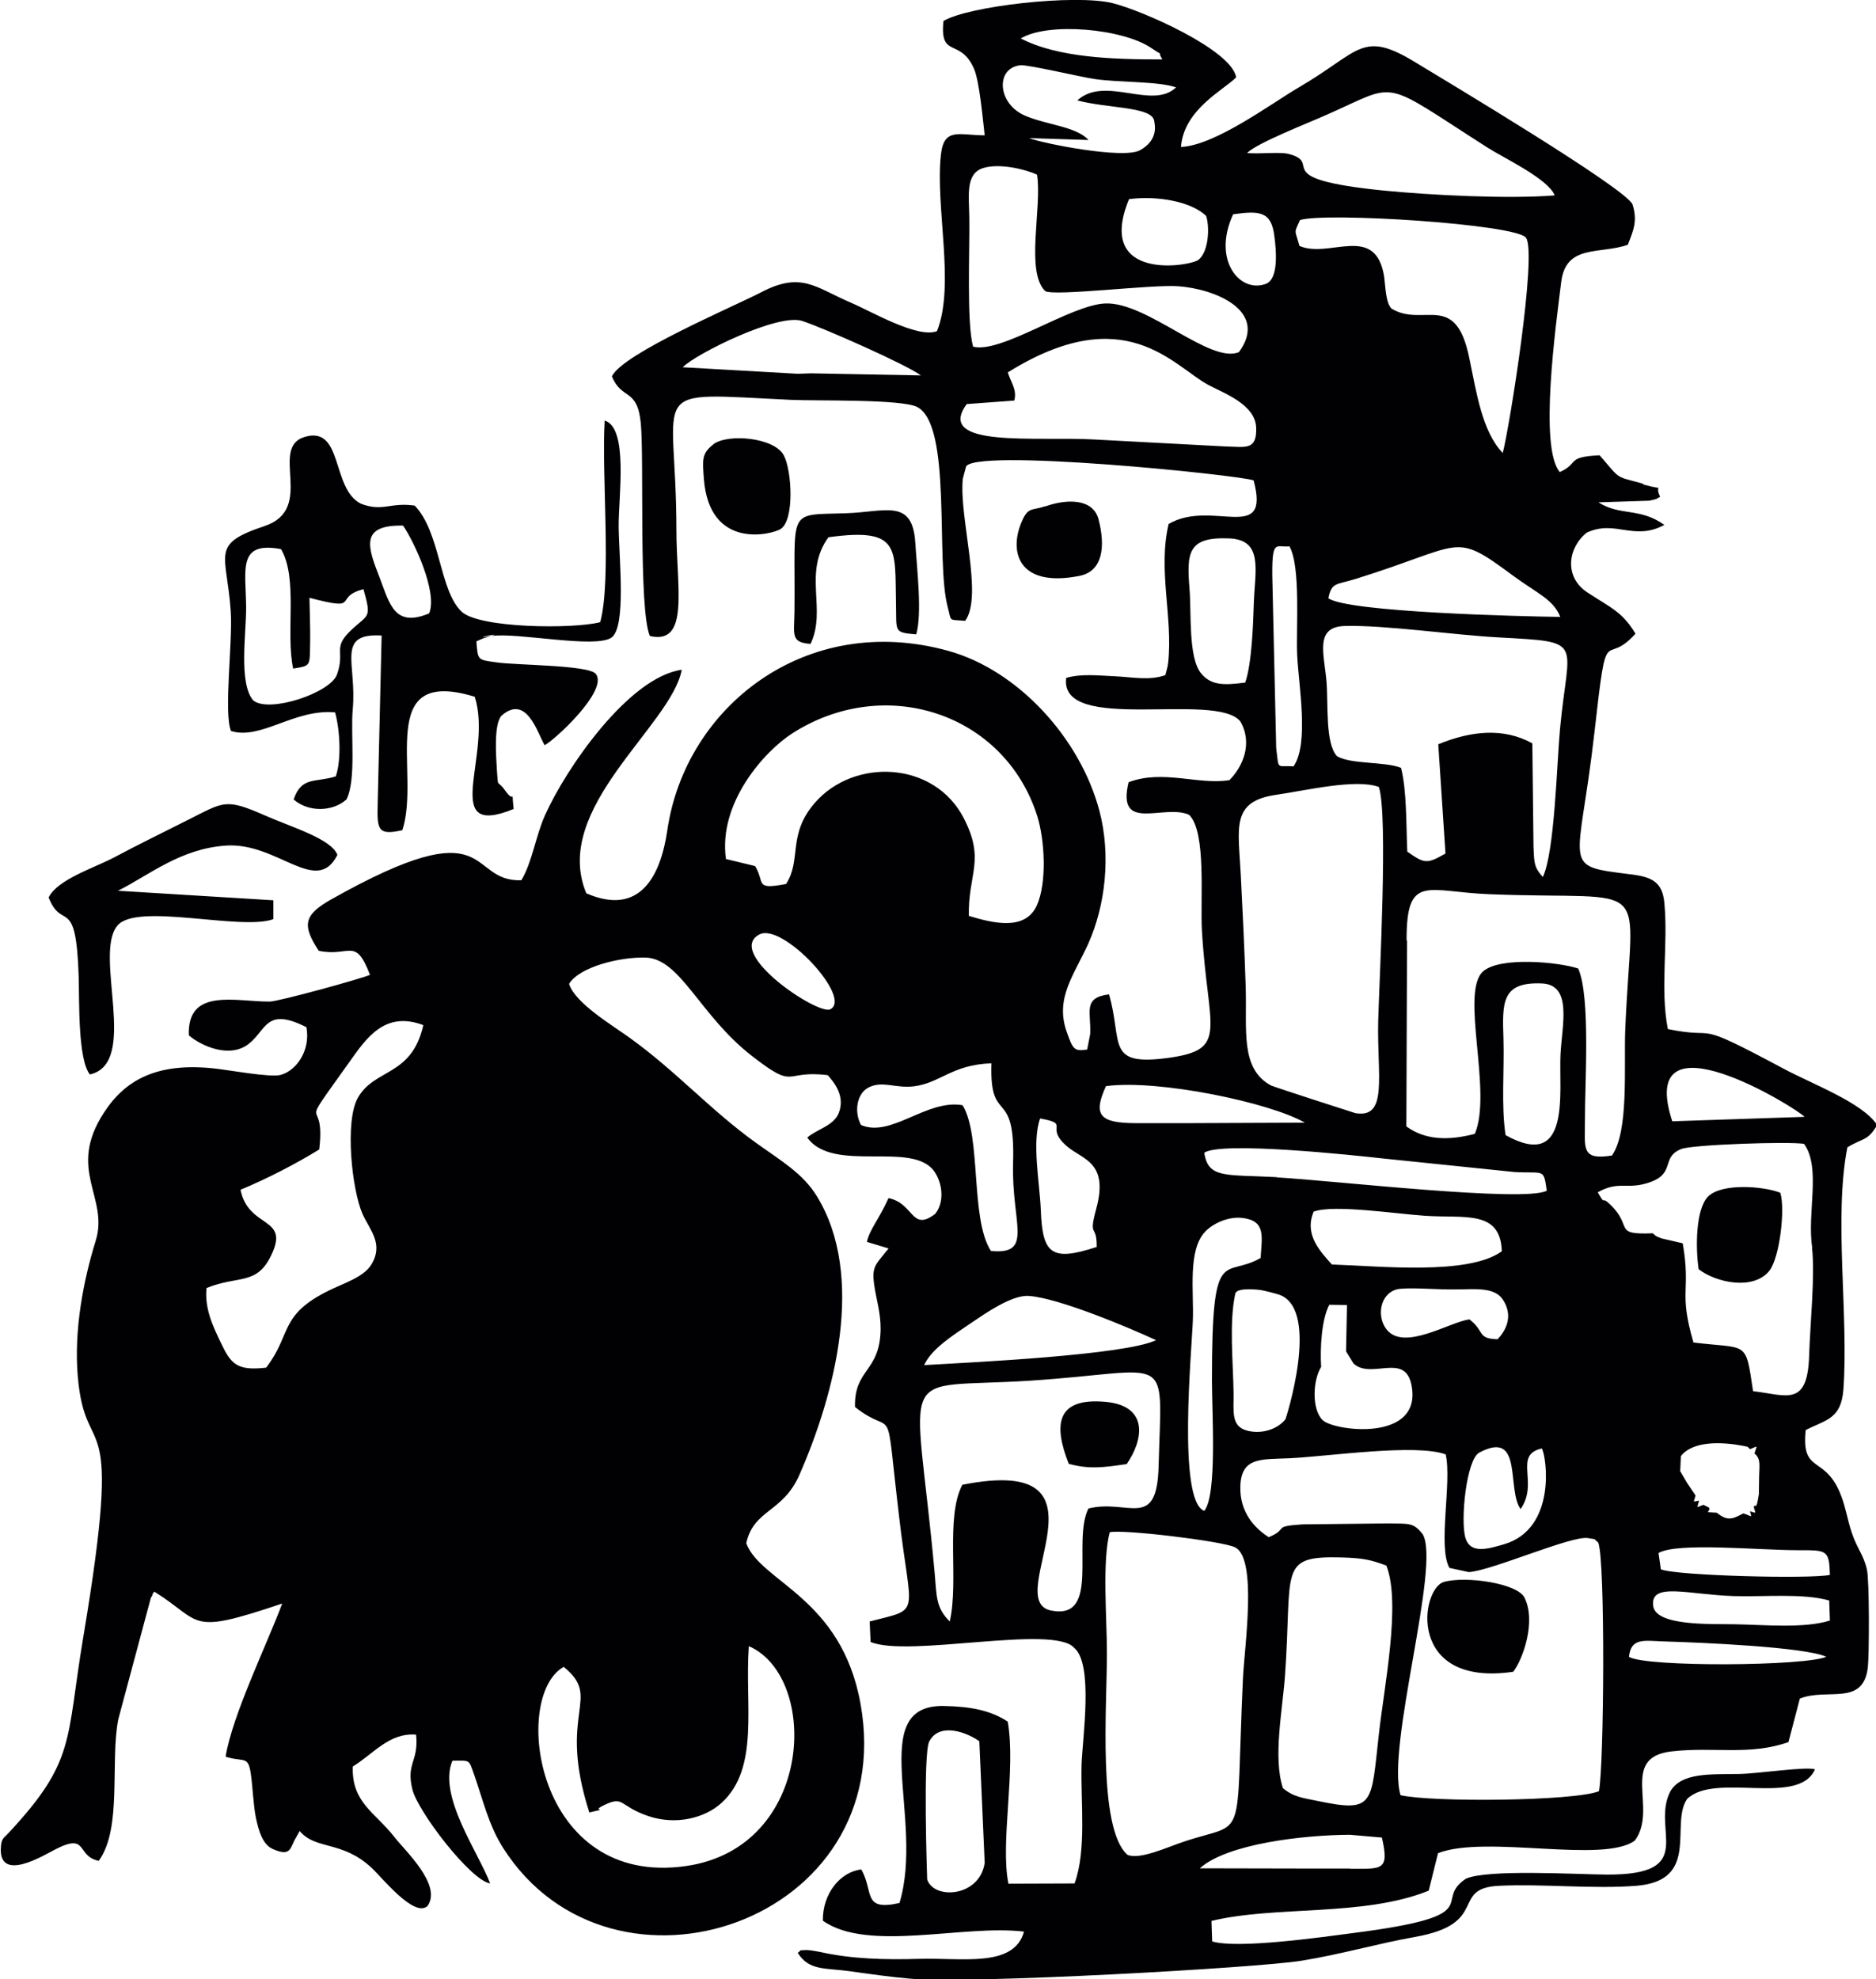 <?xml version="1.0" encoding="UTF-8"?>
<!DOCTYPE svg PUBLIC "-//W3C//DTD SVG 1.1//EN" "http://www.w3.org/Graphics/SVG/1.1/DTD/svg11.dtd">
<!-- Creator: CorelDRAW -->
<svg xmlns="http://www.w3.org/2000/svg" xml:space="preserve" width="27.253mm" height="28.749mm" version="1.1" style="shape-rendering:geometricPrecision; text-rendering:geometricPrecision; image-rendering:optimizeQuality; fill-rule:evenodd; clip-rule:evenodd"
viewBox="0 0 80.57 84.99"
 xmlns:xlink="http://www.w3.org/1999/xlink"
 xmlns:xodm="http://www.corel.com/coreldraw/odm/2003">
 <defs>
  <style type="text/css">
   <![CDATA[
    .fil0 {fill:#010103}
   ]]>
  </style>
 </defs>
 <g id="Camada_x0020_1">
  <path class="fil0" d="M42.06 74.78l0.23 5.22c-0.22,1.47 -2.18,1.59 -2.47,0.71 -0,-0.01 -0.19,-5.4 0.09,-5.93 0.45,-0.85 1.65,-0.37 2.16,0zm3.84 -11.92c0.88,0.24 1.48,0.16 2.49,0.01 0.74,-1.07 0.93,-2.5 -0.9,-2.67 -2.16,-0.2 -2.24,1.01 -1.59,2.66zm-1.02 -41.12c-0.57,0.2 -0.73,-0 -1.02,0.71 -0.53,1.29 -0.09,2.79 2.5,2.28 1.01,-0.2 1.12,-1.27 0.82,-2.43 -0.24,-0.91 -1.38,-0.88 -2.3,-0.55zm28.07 32.76c0.76,0.59 2.36,0.92 3.04,0.07 0.44,-0.55 0.69,-2.65 0.47,-3.35 -0.7,-0.28 -2.5,-0.43 -3.1,0.16 -0.54,0.55 -0.54,2.19 -0.41,3.11zm-42.31 -35.42c-0.51,0.39 -0.47,0.66 -0.41,1.49 0.24,3.07 2.92,2.38 3.29,2.15 0.61,-0.37 0.49,-2.53 0.14,-3.17 -0.4,-0.76 -2.39,-0.95 -3.03,-0.47zm4.17 8.57c0.71,-1.48 -0.34,-3.05 0.77,-4.58 3.11,-0.43 2.85,0.47 2.9,2.83 0.03,1.23 -0.12,1.26 0.87,1.34 0.26,-0.9 0.03,-2.82 -0.04,-3.93 -0.12,-1.93 -1.28,-1.32 -3,-1.27 -2.57,0.08 -2.14,-0.23 -2.19,4.23 -0.01,0.97 -0.18,1.32 0.69,1.38zm30.18 44.14c0.41,-0.53 1,-2.16 0.48,-3.19 -0.31,-0.61 -2.51,-0.93 -3.45,-0.67 -1.02,0.28 -1.62,4.53 2.97,3.86zm-59.94 -33.53c1.39,-0.7 2.7,-1.82 4.67,-1.95 2.21,-0.14 3.88,2.18 4.77,0.4 -0.26,-0.69 -1.97,-1.19 -3.08,-1.68 -1.75,-0.77 -1.78,-0.6 -3.36,0.19 -1.07,0.54 -2.12,1.05 -3.17,1.61 -0.86,0.45 -2.42,0.94 -2.79,1.71 0.58,1.48 1.18,-0.17 1.29,3.42 0.03,1.01 -0.04,3.53 0.48,4.18 2.14,-0.48 0.14,-5.14 1.18,-6.39 0.83,-1.01 5.31,0.23 6.7,-0.28l-0 -0.81 -6.69 -0.41zm5.82 -8.19c-0.63,-0.75 -0.29,-2.9 -0.3,-3.99 -0.01,-1.62 -0.39,-2.85 1.5,-2.5 0.74,1.26 0.19,3.6 0.52,5.13 0.77,-0.13 0.71,-0.08 0.73,-1.14 0.01,-0.64 -0.02,-1.27 -0.03,-1.9 2.29,0.6 0.97,-0.02 2.32,-0.37 0.36,1.28 0.21,1.06 -0.52,1.75 -0.84,0.79 -0.25,0.89 -0.62,1.92 -0.29,0.79 -2.91,1.66 -3.59,1.11zm7.56 -3.73c-1.49,0.62 -1.69,-0.4 -2.12,-1.52 -0.5,-1.29 -0.9,-2.29 1,-2.25 0.47,0.67 1.5,2.88 1.12,3.77zm7.33 0.38c-1.1,0.29 -5.18,0.27 -5.94,-0.46 -0.96,-0.92 -0.9,-3.4 -2.01,-4.55 -1.08,-0.15 -1.36,0.28 -2.31,-0.08 -1.28,-0.64 -0.75,-3.36 -2.41,-2.87 -1.56,0.46 0.49,3.09 -1.73,3.83 -2.36,0.79 -1.62,1.15 -1.45,3.66 0.09,1.35 -0.31,4.34 0.01,5.14 1.29,0.4 2.72,-0.96 4.47,-0.8 0.21,0.74 0.28,2.04 0.03,2.75 -0.91,0.28 -1.46,-0.01 -1.81,0.99 0.64,0.56 1.68,0.53 2.27,-0 0.43,-0.85 0.17,-2.8 0.27,-3.88 0.18,-1.97 -0.74,-3.27 1.24,-3.16l-0.17 7.25c-0.03,1.11 0.02,1.34 1.06,1.11 0.81,-2.46 -1.23,-7.06 3.11,-5.73 0.79,2.49 -1.56,6.13 1.67,4.82 -0.11,-1.01 0.09,-0.15 -0.37,-0.8 -0.35,-0.5 -0.29,-0.03 -0.35,-0.88 -0.04,-0.66 -0.13,-1.93 0.19,-2.32 1.08,-0.96 1.55,0.73 1.86,1.26 0.41,-0.2 2.75,-2.35 2.2,-3.06 -0.3,-0.39 -3.46,-0.37 -4.29,-0.5 -0.79,-0.11 -0.78,-0.08 -0.84,-0.9l0.32 -0.14c1.37,-0.36 -0.91,0.1 0.34,-0.09 1.1,-0.16 4.45,0.55 5.14,0.07 0.65,-0.46 0.32,-3.42 0.31,-4.79 -0.01,-1.24 0.43,-4.22 -0.6,-4.53 -0.14,2.32 0.3,6.82 -0.19,8.65zm32.21 53.52l-1.65 -0 -4.79 -0.01c1.18,-1.06 4.47,-1.43 6.44,-1.44l1.38 0.12c0.33,1.44 -0,1.34 -1.38,1.34zm-32.65 -2.41c0.98,-0.22 -0.04,0 0.64,-0.32 0.85,-0.41 0.62,0.05 1.89,0.48 1.19,0.4 2.43,0.08 3.14,-0.57 1.64,-1.5 0.99,-4.18 1.17,-6.73 3.04,1.32 2.81,8.64 -2.68,9.44 -6.5,0.95 -7.53,-7.29 -5.27,-8.55 1.69,1.37 -0.3,1.9 1.1,6.25zm53.13 -6.69c-0.85,0.41 -7.76,0.46 -8.49,0.01 0.09,-0.84 0.64,-0.69 1.57,-0.66 1.4,0.04 6.01,0.23 6.91,0.66zm-23.35 5.65c-0.44,-1.32 -0.01,-3.39 0.09,-4.87 0.32,-4.53 -0.32,-5.11 2.42,-5.04 0.93,0.03 1.23,0.09 1.93,0.35 0.64,1.61 -0.1,5.23 -0.32,7.23 -0.34,3.02 -0.18,3.39 -2.62,2.88 -0.62,-0.13 -1.03,-0.16 -1.5,-0.55zm23.46 -8.06l0.03 0.86c-1.11,0.35 -2.81,0.18 -4.11,0.16 -0.97,-0.02 -3.37,0.09 -3.48,-0.79 -0.13,-1.04 1.5,-0.48 3.47,-0.42 1.32,0.04 2.96,-0.13 4.09,0.19zm-30.15 10.91c-1.27,-1.15 -0.87,-6.38 -0.87,-8.64 -0,-1.51 -0.21,-3.94 0.12,-5.2 0.51,-0.14 4.79,0.37 5.37,0.64 0.99,0.45 0.41,4.31 0.35,5.67 -0.33,7.25 0.21,6.06 -2.52,6.97 -0.73,0.24 -1.91,0.8 -2.44,0.57zm22.82 -12.95c0.82,-0.47 4.26,-0.12 6.01,-0.12 1.22,0 1.32,-0.02 1.35,1.06 -0.8,0.18 -6.6,0.04 -7.26,-0.24l-0.1 -0.7zm-9.14 -4.23c0.27,1.2 -0.35,3.98 0.16,4.87l0.83 0.18c0.96,-0.05 4.44,-1.59 5.13,-1.46 0.45,0.09 0.15,-0.03 0.43,0.19 0.31,0.75 0.25,9.63 0.03,10.68 -1.08,0.43 -7.19,0.48 -8.52,0.17 -0.63,-2.06 1.74,-9.89 0.95,-11.21 -0.41,-0.51 -0.57,-0.44 -1.46,-0.46l-3.7 0.04c-1.35,0.09 -0.56,0.18 -1.45,0.55 -0.59,-0.37 -1.25,-1.06 -1.22,-2.17 0.03,-1.3 0.93,-1.16 2.13,-1.22 1.67,-0.08 5.43,-0.64 6.7,-0.16zm3.21 2.35c0.81,-1.13 -0.33,-2.33 0.92,-2.61 0.21,0.38 0.63,3.44 -1.61,4.11 -0.74,0.22 -1.46,0.42 -1.67,-0.26 -0.23,-0.75 0.04,-3.38 0.59,-3.67 1.91,-1.02 1.16,1.59 1.78,2.43zm6.86 -1.62l0.03 -0.66c0.52,-0.67 1.77,-0.61 2.63,-0.45 0.35,0.07 0.19,0.03 0.34,0.15 0.37,-0.14 0.3,-0.19 0.19,0.19 0.3,0.22 0.2,0.57 0.2,1.06 0,0.07 -0.01,0.65 -0.01,0.68 -0.12,0.77 -0.13,0.39 -0.22,0.54 0.07,0.32 0.15,0.28 -0.16,0.2 0.08,0.33 0.09,0.2 -0.29,0.09 -0.47,0.25 -0.68,0.34 -1.14,-0.03 -0.65,-0.04 -0.25,0.01 -0.33,-0.22l-0.24 -0.12c-0.34,0.12 -0.27,0.17 -0.19,-0.18 -0.3,0.05 -0.23,0.1 -0.15,-0.22l-0.37 -0.55 -0.28 -0.48zm-25.41 1.58c-0.73,1.43 0.55,4.82 -1.61,4.39 -2.2,-0.44 3.09,-6.77 -3.81,-5.4 -0.74,1.41 -0.14,4.11 -0.54,5.87 -0.6,-0.59 -0.56,-1.07 -0.65,-2.1 -0.84,-9.16 -1.79,-7.86 4.09,-8.24 6.18,-0.4 5.66,-1.39 5.53,3.66 -0.07,2.81 -1.3,1.4 -3.02,1.83zm6.32 -9.25c0.01,-0.01 0.04,-0.23 1.02,-0.13 0.13,0.01 0.77,0.17 0.91,0.23 1.7,0.72 0.22,5.31 0.21,5.32 -0.28,0.38 -0.95,0.67 -1.63,0.5 -0.73,-0.18 -0.59,-0.85 -0.6,-1.61 -0.02,-1.36 -0.2,-3.08 0.08,-4.31zm-13.38 3.1c0.32,-0.7 1.21,-1.26 2.05,-1.83 0.55,-0.37 1.71,-1.19 2.44,-1.14 1.28,0.08 4.4,1.4 5.47,1.9 -1.34,0.64 -7.85,0.95 -9.95,1.07zm18.12 -0.59l0.32 0.52c0.74,0.7 2.18,-0.47 2.48,0.88 0.55,2.53 -3.33,2.03 -3.81,1.55 -0.48,-0.48 -0.41,-1.73 -0.06,-2.28 -0.05,-0.84 0.02,-2.04 0.35,-2.67l0.76 0.01 -0.04 1.99zm5.29 -1.37c-0.82,0.1 -2.79,1.37 -3.54,0.44 -0.44,-0.54 -0.31,-1.52 0.42,-1.73 0.38,-0.1 1.71,-0 2.2,0l0.37 0c0.75,0 1.62,-0.12 1.99,0.43 0.49,0.74 0.1,1.37 -0.22,1.71 -0.9,-0.02 -0.54,-0.35 -1.22,-0.86zm-11.05 2.61c-0,1.39 0.23,4.94 -0.33,5.61 -1.16,-0.42 -0.53,-6.96 -0.49,-8.18 0.05,-1.23 -0.23,-3.01 0.53,-3.81 0.3,-0.32 0.95,-0.66 1.59,-0.59 1.02,0.12 0.85,0.78 0.79,1.72 -1.57,0.91 -2.09,-0.69 -2.09,5.24zm12.44 -5.53c-1.44,1.03 -5.19,0.63 -7.29,0.56 -0.46,-0.53 -1.21,-1.26 -0.78,-2.27 0.85,-0.32 3.56,0.1 4.81,0.18 1.69,0.11 3.21,-0.26 3.27,1.52zm-17.4 -0.19c-1.95,0.64 -2.32,0.29 -2.39,-1.6 -0.05,-1.18 -0.39,-2.91 -0.03,-3.92 1.35,0.24 0.15,0.33 1.16,1.2 0.67,0.57 1.8,0.67 1.25,2.68 -0.35,1.29 0.04,0.61 0.02,1.65zm30.73 0.02c0.14,1.16 -0.08,3.3 -0.12,4.6 -0.06,2.28 -0.96,1.74 -2.41,1.57 -0.33,-2.22 -0.21,-1.8 -2.56,-2.09 -0.65,-2.24 -0.1,-2.16 -0.46,-4.26l-0.91 -0.21c-0.31,-0.12 -0.21,-0.09 -0.38,-0.22 -1.73,0.07 -0.83,-0.28 -1.82,-1.23 -0.44,-0.43 -0.17,0.11 -0.54,-0.53 0.94,-0.53 1.27,-0.07 2.29,-0.45 1.04,-0.39 0.43,-1.07 1.3,-1.41 0.48,-0.19 4.65,-0.33 5.27,-0.22 0.74,1.03 0.12,2.96 0.35,4.45zm-22.98 -3.02c-2.22,-0.12 -2.95,0.07 -3.12,-1.05 0.74,-0.5 6.45,0.11 7.7,0.25l5.63 0.58c1.28,0.07 1.24,-0.18 1.38,0.8 -0.92,0.52 -9.24,-0.44 -11.59,-0.57zm-6.06 -2.32c-1.56,-0 -1.85,-0.35 -1.28,-1.59 2.25,-0.3 7.06,0.71 8.54,1.57l-4.88 0.02 -1.28 -0 -1.1 -0zm23.04 -0.08c-1.59,-4.87 5.42,-0.52 5.68,-0.19l-5.68 0.19zm-34.84 0.16c-0.3,-0.54 -0.2,-1.36 0.34,-1.62 0.59,-0.29 1.13,0.05 1.92,-0.04 1.15,-0.14 1.63,-0.93 3.34,-0.99 -0.09,2.73 1.03,0.94 0.93,4.26 -0.08,2.62 0.91,3.97 -0.95,3.8 -0.9,-1.37 -0.4,-4.94 -1.22,-6.26 -1.54,-0.27 -3.07,1.41 -4.36,0.85zm27.68 0.43c-0.19,-1.24 -0.05,-2.78 -0.09,-4.14 -0.05,-1.54 -0.09,-2.44 1.64,-2.37 1.34,0.05 0.87,1.8 0.81,3.05 -0.08,1.58 0.48,5.04 -2.35,3.47zm-53.23 9.99c-1.28,0.15 -1.52,-0.18 -1.95,-1.08 -0.33,-0.69 -0.7,-1.45 -0.61,-2.34 1.38,-0.56 2.16,-0.09 2.79,-1.43 0.79,-1.66 -0.99,-1.1 -1.33,-2.79 1.12,-0.46 2.43,-1.14 3.38,-1.73 0.3,-2.53 -1.07,-0.43 1.27,-3.72 0.74,-1.04 1.53,-2.25 3.2,-1.62 -0.5,2.22 -2.08,1.84 -2.81,3.12 -0.57,1 -0.26,3.95 0.2,4.99 0.31,0.69 0.92,1.28 0.38,2.17 -0.33,0.55 -1.21,0.81 -1.83,1.12 -2.15,1.06 -1.58,1.87 -2.69,3.31zm48.98 -18.35c-0.01,-2.9 0.88,-2.08 3.58,-1.98 7.17,0.28 6.08,-0.91 5.81,5.84 -0.06,1.6 0.16,4.34 -0.57,5.38 -1.36,0.22 -1.15,-0.34 -1.16,-1.53 -0.01,-1.48 0.25,-5.3 -0.29,-6.5 -0.83,-0.28 -3.35,-0.52 -4.08,0.12 -1.01,0.88 0.41,5.17 -0.36,6.98 -1.11,0.29 -2.12,0.28 -2.94,-0.32l0.03 -7.98zm-27.8 -0.25c0.99,-0.54 4.02,2.72 3.05,3.21 -0.53,0.27 -4.53,-2.42 -3.05,-3.21zm26.61 -6.33c0.4,1.2 0.02,8.21 -0.03,10.06 -0.05,2.38 0.43,4.18 -0.98,3.94 -0.05,-0.01 -3.54,-1.14 -3.63,-1.19 -1.33,-0.73 -1.02,-2.39 -1.08,-4.23 -0.05,-1.59 -0.13,-3.24 -0.21,-4.79 -0.1,-2.03 -0.45,-3.18 1.52,-3.46 1.25,-0.18 3.41,-0.7 4.4,-0.34zm-28.04 3.1c-0.35,-2.42 1.66,-4.65 2.85,-5.41 3.98,-2.55 9.12,-0.87 10.52,3.56 0.32,1.03 0.42,2.85 -0.02,3.83 -0.5,1.1 -1.86,0.77 -2.92,0.45 -0.04,-1.82 0.72,-2.38 -0.22,-4.2 -1.27,-2.46 -4.71,-2.59 -6.39,-0.66 -1.2,1.38 -0.56,2.44 -1.24,3.49 -1.38,0.26 -0.89,-0.05 -1.33,-0.77l-1.24 -0.3zm24.38 -3.99c-0.74,-0.06 -0.63,0.21 -0.75,-0.79l-0.15 -6.61c-0.08,-2.52 0.08,-1.98 0.72,-2.05 0.49,0.88 0.28,3.5 0.33,4.65 0.06,1.31 0.52,3.81 -0.15,4.79zm10.25 -0.99c-1.25,-0.69 -2.65,-0.53 -4.04,0.04l0.31 4.69c-0.81,0.47 -0.91,0.43 -1.64,-0.08 -0.05,-1.14 -0.02,-2.65 -0.27,-3.6 -0.73,-0.28 -2.14,-0.14 -2.75,-0.5 -0.51,-0.56 -0.37,-2.2 -0.45,-3.21 -0.1,-1.18 -0.52,-2.34 0.78,-2.38 1.69,-0.05 4.71,0.39 6.61,0.49 3.76,0.21 3,0.08 2.64,3.92 -0.14,1.5 -0.23,5.32 -0.74,6.37 -0.37,-0.42 -0.37,-0.57 -0.4,-1.32l-0.05 -4.42zm-14.23 -3.01c-0.55,-0.68 -0.41,-2.6 -0.49,-3.58 -0.13,-1.6 -0.09,-2.29 1.72,-2.21 1.45,0.07 1.09,1.37 1.04,2.75 -0.03,0.97 -0.09,2.63 -0.37,3.44 -0.91,0.12 -1.47,0.13 -1.9,-0.4zm5.47 -3.22c0.14,-0.69 0.32,-0.57 1.17,-0.83 4.72,-1.47 4.15,-2.07 6.75,-0.15 1.04,0.77 1.74,1.02 2.04,1.78 -1.66,-0.02 -9.11,-0.2 -9.96,-0.8zm-13.75 -9.71c5,-3.11 7.05,-0.3 8.58,0.54 0.64,0.35 2.04,0.83 2.07,1.85 0.03,0.98 -0.45,0.82 -1.33,0.8l-5.65 -0.3c-2.43,-0.14 -6.85,0.39 -5.45,-1.52l2.04 -0.15c0.14,-0.48 -0.19,-0.85 -0.28,-1.23zm-13.97 -0.22c0.57,-0.57 4.08,-2.32 5.12,-1.98 0.92,0.3 4.49,1.88 5.1,2.34l-4.73 -0.09 -0.55 0.02 -4.94 -0.28zm12.46 -0.88c-0.28,-1.04 -0.14,-4.13 -0.16,-5.52 -0.01,-0.94 -0.18,-1.89 0.58,-2.14 0.7,-0.23 1.84,0.05 2.33,0.28 0.22,1.41 -0.51,4.16 0.35,5 0.41,0.23 4.55,-0.29 5.7,-0.21 1.6,0.11 3.91,1.06 2.62,2.83 -1.24,0.52 -3.93,-2.16 -5.74,-2.09 -1.51,0.06 -4.5,2.19 -5.7,1.85zm11.17 -5.68c1.15,-0.16 1.64,-0.12 1.77,0.93 0.09,0.68 0.18,1.86 -0.37,2.06 -1.11,0.41 -2.31,-1.02 -1.4,-2.99zm6.49 2.7c-0.36,-2.34 -2.35,-0.78 -3.64,-1.34 -0.21,-0.75 -0.24,-0.51 0.02,-1.11 1.04,-0.35 9.3,0.17 9.71,0.76 0.48,0.68 -0.7,8.08 -1,9.24 -0.89,-0.92 -1.13,-2.61 -1.44,-4.09 -0.59,-2.88 -1.97,-1.28 -3.34,-2.11 -0.25,-0.25 -0.26,-0.98 -0.31,-1.34zm-7.65 -2.63c0.15,0.44 0.13,1.5 -0.32,1.88 -0.32,0.28 -4.47,0.98 -2.99,-2.6 1.2,-0.16 2.67,0.1 3.31,0.72zm1.77 -2.71c0.43,-0.43 2.67,-1.3 3.4,-1.63 3.16,-1.39 2.24,-1.58 6.92,1.41 0.67,0.43 2.61,1.34 2.88,2.05 -1.99,0.16 -5.34,-0.01 -7.36,-0.21 -5.04,-0.51 -2.53,-1.17 -4.06,-1.57 -0.39,-0.1 -1.24,0.01 -1.78,-0.04zm-6.83 -0.56c-0.54,-0.58 -1.83,-0.64 -2.75,-1.05 -1.16,-0.52 -1.24,-2.04 -0.16,-2.15 0.32,-0.03 2.66,0.52 3.17,0.59 1.07,0.16 2.72,0.09 3.51,0.36 -1.03,0.99 -3.05,-0.53 -4.24,0.56 1.3,0.35 3.21,0.26 3.3,0.88 0.02,0.15 0.21,0.82 -0.63,1.27 -0.74,0.37 -4.11,-0.29 -4.74,-0.53l2.53 0.08zm2.72 -3.93c0.66,0.45 0.16,-0.01 0.46,0.48 -2.12,0 -4.47,-0.07 -6.08,-0.9 1.16,-0.71 4.39,-0.43 5.62,0.42zm21.07 18.69c-1.2,-0.33 -0.9,-0.14 -1.83,-1.21 -1.47,0.07 -0.86,0.34 -1.71,0.72 -0.9,-1.04 -0.17,-6.3 0.06,-8.16 0.2,-1.64 1.66,-1.18 2.86,-1.6 0.24,-0.61 0.43,-1.03 0.2,-1.74 -0.33,-0.71 -8.03,-5.31 -9.33,-6.1 -2.3,-1.4 -2.36,-0.46 -4.98,1.07 -1.23,0.72 -3.6,2.5 -5.08,2.57 0.12,-1.62 1.86,-2.46 2.37,-2.99 -0.19,-1.18 -4.05,-2.88 -5.32,-3.19 -1.61,-0.39 -6.19,0.13 -7.25,0.77 -0.17,1.64 0.72,0.7 1.31,2.05 0.24,0.55 0.38,2.19 0.46,2.86 -1.09,-0 -1.75,-0.36 -1.88,0.83 -0.25,2.25 0.62,5.62 -0.17,7.58 -0.83,0.32 -2.8,-0.84 -3.71,-1.23 -1.53,-0.66 -2.12,-1.34 -3.84,-0.44 -1.15,0.6 -5.95,2.63 -6.41,3.61 0.42,1.04 1.09,0.47 1.24,2.01 0.15,1.57 -0.1,8.01 0.39,9.14 1.72,0.4 1.14,-2.08 1.14,-4.55 -0,-6.29 -1.47,-5.89 4.93,-5.59 1.09,0.05 4.77,-0.04 5.42,0.31 1.5,0.81 0.77,6.6 1.3,8.58 0.18,0.67 0.01,0.53 0.75,0.6 0.79,-1.06 -0.27,-4.45 -0.1,-6.1l0.13 -0.49c0.08,-0.87 11.88,0.34 12.36,0.56 0.74,2.77 -1.79,0.78 -3.65,1.87 -0.47,1.98 0.19,3.99 -0.02,5.96 -0.01,0.06 -0.02,0.13 -0.03,0.18l-0.09 0.35c-0.69,0.25 -1.45,0.08 -2.17,0.05 -0.7,-0.03 -1.43,-0.12 -2.09,0.07 -0.31,2.43 6.43,0.56 7.48,1.87 0.55,0.96 0.09,1.96 -0.47,2.52 -1.31,0.22 -2.86,-0.47 -4.33,0.09 -0.53,2.2 1.52,0.91 2.6,1.4 0.75,0.74 0.47,3.6 0.55,4.98 0.25,4.29 1.19,5.1 -1.46,5.46 -2.69,0.36 -1.93,-0.64 -2.53,-2.73 -1.15,0.14 -0.76,0.77 -0.81,1.71l-0.13 0.66c-0.55,0.08 -0.61,0.01 -0.88,-0.77 -0.51,-1.44 0.33,-2.45 0.93,-3.78 0.73,-1.63 0.98,-3.78 0.48,-5.69 -0.83,-3.15 -3.52,-6.06 -6.49,-6.88 -6.11,-1.7 -11.3,2.4 -12.07,7.7 -0.29,1.98 -1.18,3.71 -3.48,2.71 -1.52,-3.65 3.65,-7.19 4.1,-9.6 -2.28,0.32 -4.97,4.23 -5.87,6.24 -0.41,0.91 -0.55,2.02 -1.02,2.8 -2.4,0.08 -1.07,-3.18 -8.18,0.83 -1.16,0.66 -1.25,1.09 -0.52,2.2 1.34,0.28 1.56,-0.63 2.2,1.03 -0.27,0.14 -3.93,1.15 -4.31,1.15 -1.44,0.01 -3.55,-0.62 -3.47,1.45 0.54,0.46 1.76,1.01 2.58,0.36 0.76,-0.6 0.73,-1.59 2.47,-0.71 0.18,0.98 -0.41,1.86 -1.11,2.05 -0.45,0.12 -2.27,-0.22 -2.86,-0.28 -2.45,-0.26 -3.81,0.49 -4.72,1.89 -1.62,2.47 0.22,3.64 -0.36,5.51 -0.53,1.71 -0.94,3.83 -0.77,5.83 0.34,3.93 2.01,0.64 0.23,11.23 -0.74,4.42 -0.31,5.27 -3.2,8.37 -0.21,0.23 -0.3,0.22 -0.33,0.58 -0.14,1.62 1.89,0.35 2.35,0.12 1.41,-0.72 0.87,0.3 1.85,0.5 1.02,-1.4 0.48,-4.25 0.84,-6.08l1.4 -5.22c0.01,-0.03 0.06,-0.06 0.07,-0.13 0.01,-0.07 0.05,-0.09 0.08,-0.13 2.11,1.32 1.39,1.89 5.49,0.51 -0.64,1.72 -2.14,4.79 -2.43,6.57 0.04,0.03 0.12,0.04 0.15,0.05 0.65,0.17 0.82,-0.06 0.93,0.68 0.09,0.64 0.11,1.35 0.22,1.9 0.13,0.61 0.3,1.15 0.72,1.34 0.83,0.37 0.74,-0.09 1.01,-0.5l0.15 -0.27c0.7,0.83 1.82,0.39 3.1,1.59 0.43,0.4 1.82,2.15 2.39,1.63 0.64,-0.9 -0.97,-2.38 -1.42,-2.96 -0.83,-1.07 -1.84,-1.47 -1.79,-3.03 0.91,-0.56 1.57,-1.46 2.72,-1.37 0.12,1.17 -0.44,1.21 -0.16,2.35 0.23,0.95 2.5,3.91 3.34,4.04 -0.49,-1.31 -2.26,-3.77 -1.62,-5.27 0.78,-0 0.69,-0.08 0.94,0.62 0.37,1.06 0.62,2.16 1.24,3.13 4.67,7.33 17.02,3.19 15.35,-6.18 -0.82,-4.6 -4.29,-5.23 -4.91,-6.91 0.32,-1.46 1.56,-1.3 2.28,-2.93 1.54,-3.51 2.84,-8.55 0.76,-11.96 -0.61,-1 -1.56,-1.54 -2.63,-2.31 -1.95,-1.4 -3.41,-3.06 -5.41,-4.5 -0.76,-0.55 -2.35,-1.49 -2.61,-2.32 0.44,-0.73 2.18,-1.16 3.28,-1.13 1.51,0.04 2.32,2.48 4.58,4.23 1.93,1.5 1.31,0.58 3.25,0.82 0.28,0.32 0.76,0.9 0.47,1.63 -0.22,0.55 -0.94,0.69 -1.35,1.05 1.13,1.57 4.57,0.09 5.48,1.49 0.37,0.57 0.38,1.35 0.01,1.79 -1.03,0.78 -0.9,-0.46 -2,-0.68 -0.42,0.93 -0.81,1.34 -0.93,1.88l0.93 0.28c-0.02,0.04 -0.06,0.08 -0.08,0.1 -0.02,0.02 -0.06,0.08 -0.08,0.1 -0.4,0.5 -0.56,0.62 -0.46,1.34 0.09,0.64 0.29,1.23 0.28,1.94 -0.03,1.84 -1.14,1.68 -1.1,3.33 1.78,1.41 1.26,-0.63 1.9,4.76 0.5,4.3 0.98,3.87 -1.27,4.45l0.04 0.88c1.61,0.68 7.86,-0.76 8.74,0.25 0.84,0.69 0.36,3.86 0.32,5.03 -0.04,1.63 0.22,3.66 -0.3,5.09l-2.84 0.01c-0.36,-1.77 0.33,-4.9 -0.03,-6.96 -0.72,-0.47 -1.56,-0.65 -2.74,-0.67 -3.37,-0.07 -0.82,4.85 -1.91,8.46 -1.61,0.36 -1.09,-0.48 -1.64,-1.44 -0.9,0.1 -1.67,1.04 -1.65,2.2 1.92,1.37 6.06,0.15 8.64,0.47 -0.44,1.57 -2.68,1.11 -4.53,1.17 -1.42,0.04 -2.87,0.01 -4.24,-0.3 -0.1,-0.02 -0.45,-0.08 -0.55,-0.08 -0.45,0.02 -0.19,-0.01 -0.4,0.12 0.49,0.78 1.17,0.64 2.24,0.79 0.86,0.12 1.67,0.24 2.59,0.32 2.53,0.23 14.88,-0.46 16.8,-0.77 1.73,-0.28 3.24,-0.73 4.87,-1.02 3.26,-0.57 1.49,-2.1 3.63,-2.2 1.88,-0.09 4.04,0.15 5.9,-0 2.76,-0.23 1.42,-2.66 2.17,-3.73 1.2,-1.16 4.78,0.34 5.49,-1.27 -0.38,-0.13 -2.49,0.19 -3.27,0.2 -1.22,0.02 -2.46,-0.07 -2.94,0.74 -0.86,1.65 1.25,3.6 -2.73,3.58 -1.32,-0.01 -5.15,-0.24 -6.06,0.18 -1.46,0.99 1.05,1.57 -4.76,2.32 -1.44,0.19 -5.03,0.7 -6.13,0.37l-0.03 -0.88c2.76,-0.67 6.54,-0.17 9.33,-1.3l0.4 -1.61c2.05,-0.8 7.1,0.46 8.45,-0.54 1.02,-1.35 -0.7,-3.57 1.58,-3.83 1.82,-0.21 3.35,0.19 5.02,-0.4l0.49 -1.87c1.19,-0.47 2.72,0.35 2.92,-1.34 0.06,-0.55 0.07,-3.72 -0.04,-4.2 -0.15,-0.65 -0.42,-0.89 -0.65,-1.58 -0.18,-0.53 -0.25,-1.04 -0.45,-1.57 -0.68,-1.82 -1.73,-0.9 -1.53,-2.84 0.88,-0.45 1.52,-0.47 1.62,-1.74 0.23,-3.2 -0.42,-7.38 0.17,-10.4 0.69,-0.42 0.87,-0.26 1.28,-0.96 -0.64,-0.97 -2.78,-1.75 -4.06,-2.44 -4.04,-2.16 -2.6,-1.2 -4.93,-1.68 -0.34,-1.74 0.02,-3.64 -0.15,-5.42 -0.08,-0.88 -0.52,-1.11 -1.41,-1.22 -3.1,-0.39 -2.26,-0.18 -1.59,-6.12 0.56,-4.99 0.39,-2.68 1.76,-4.22 -0.57,-0.94 -1.04,-1.1 -2.05,-1.76 -1.05,-0.68 -0.84,-1.95 -0.04,-2.58 1.23,-0.57 2.01,0.38 3.33,-0.33 -1.06,-0.76 -1.9,-0.37 -2.83,-0.97l2.18 -0.07c0.35,-0.07 0.29,-0.07 0.47,-0.17 -0.3,-0.6 0.34,-0.23 -0.7,-0.52z"/>
 </g>
</svg>
